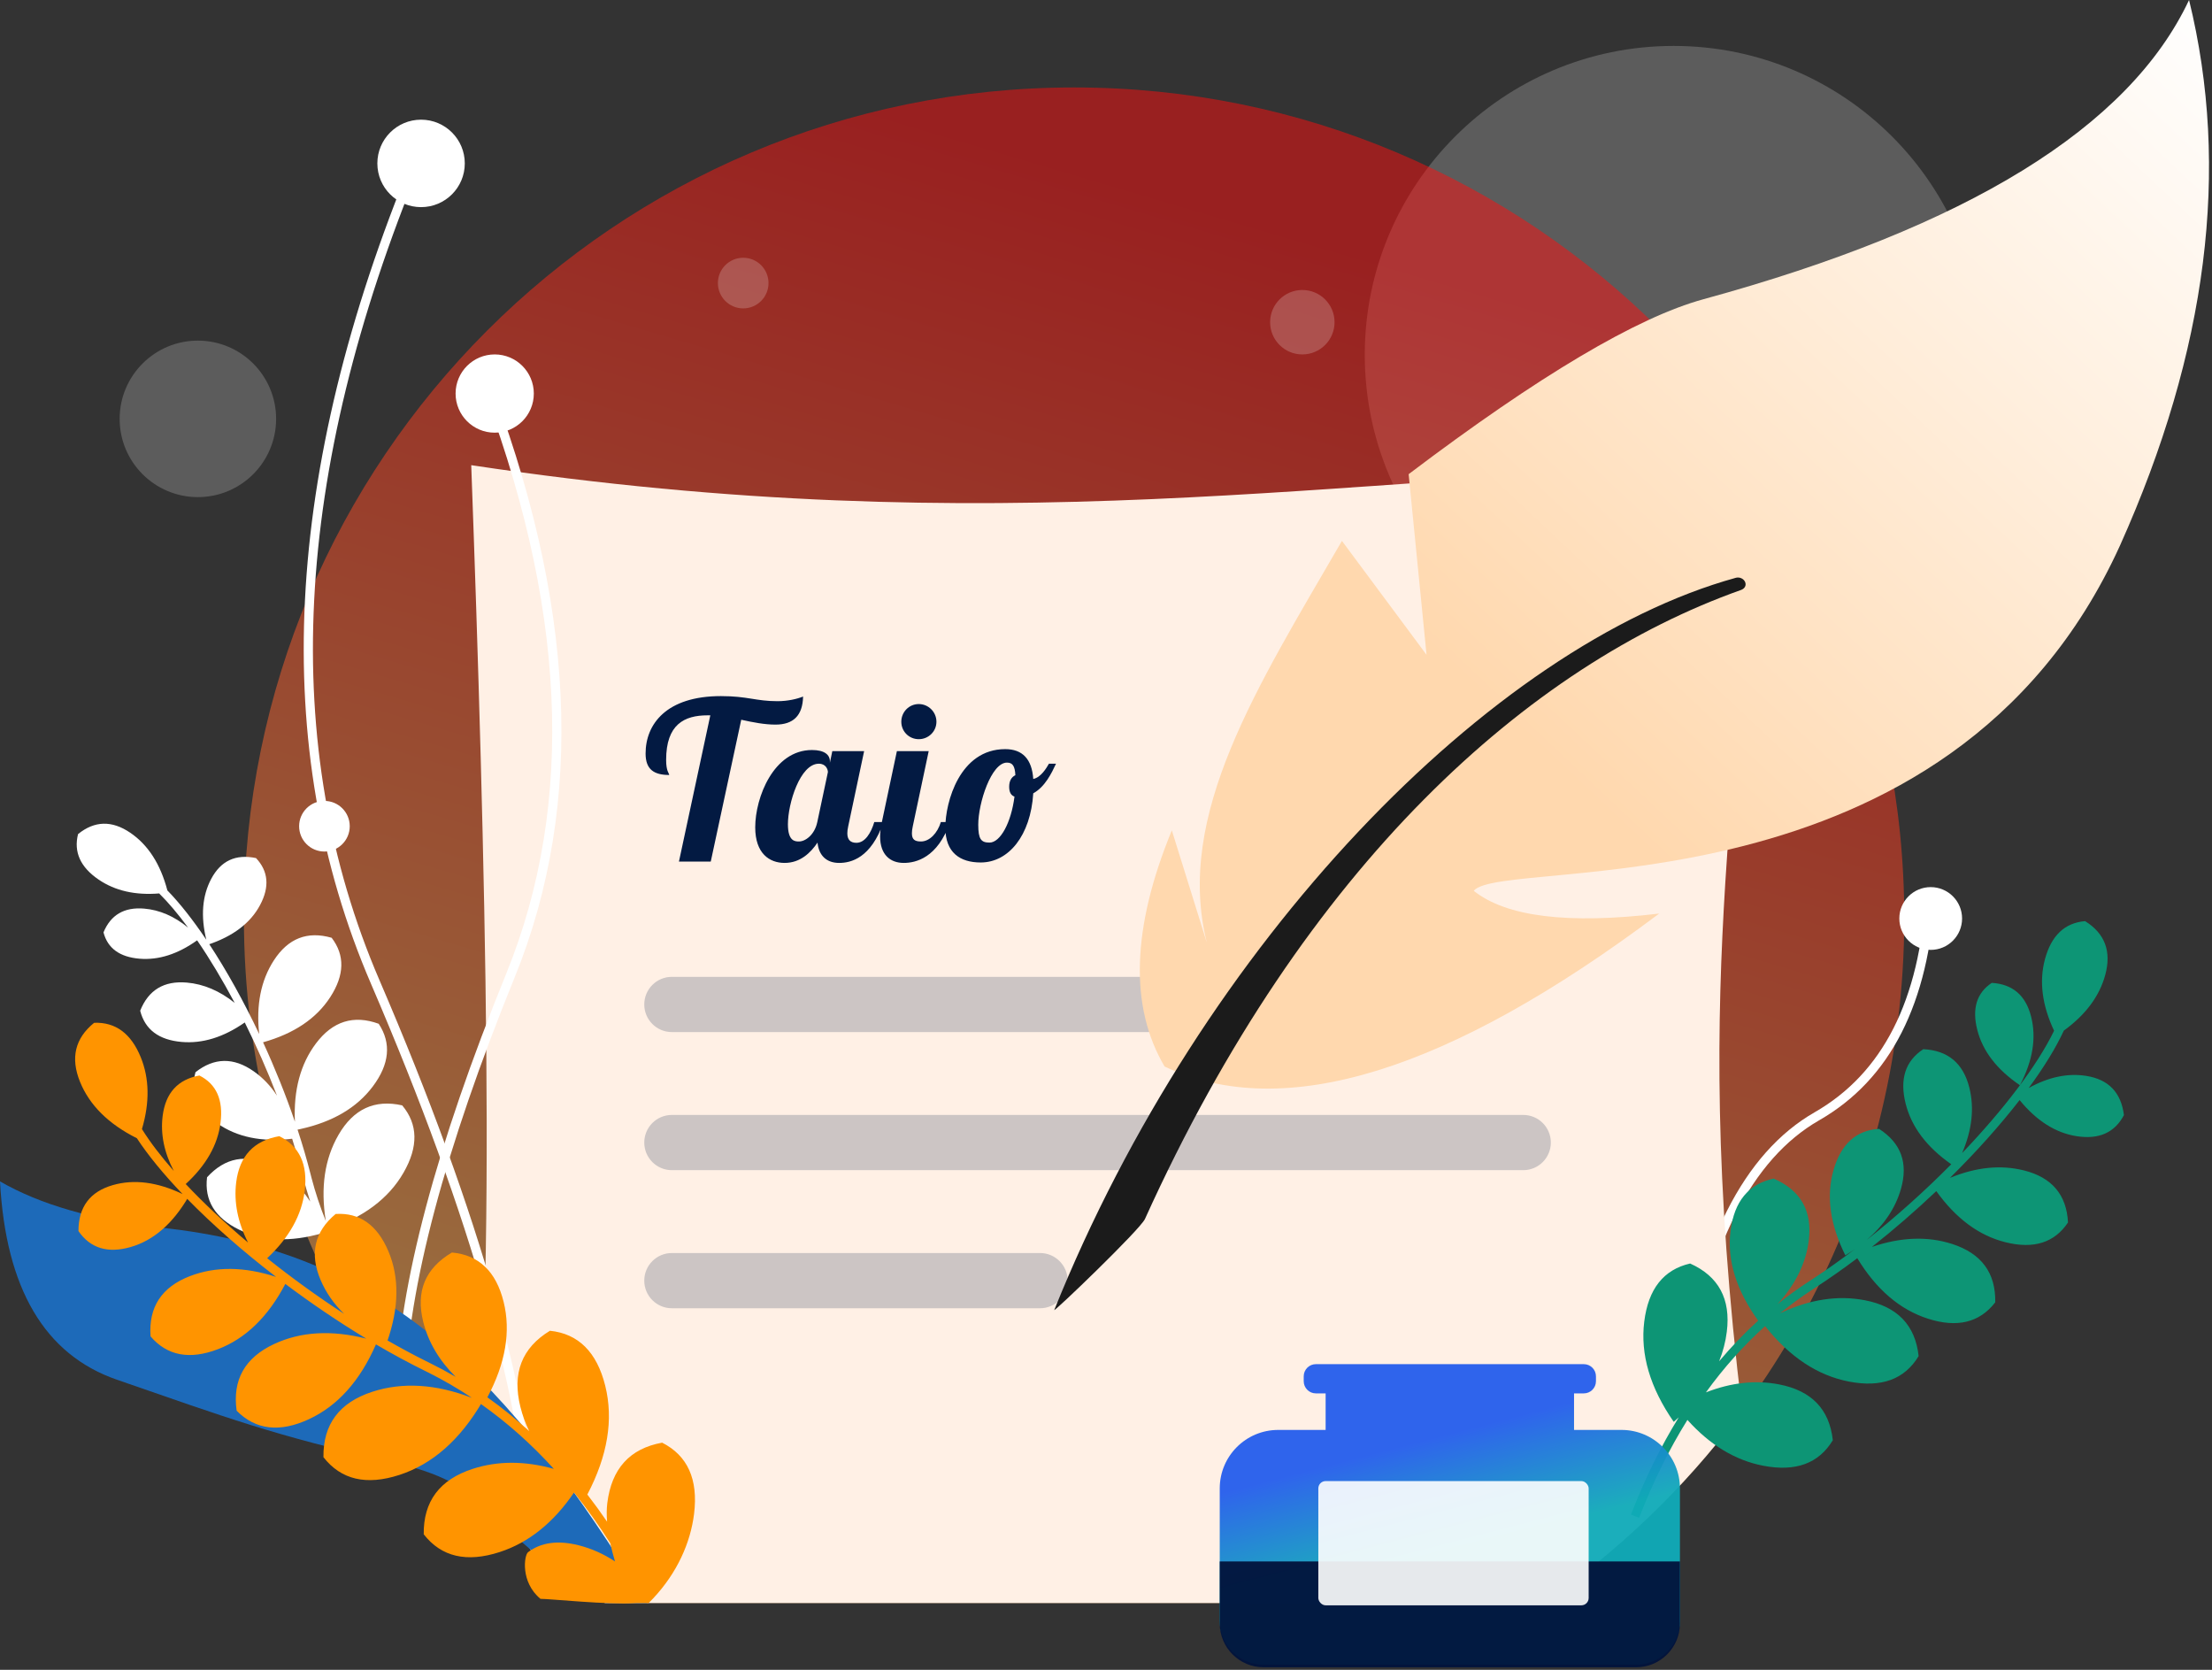 <?xml version="1.0" encoding="UTF-8"?>
<svg width="530px" height="400px" viewBox="0 0 530 400" version="1.1" xmlns="http://www.w3.org/2000/svg" xmlns:xlink="http://www.w3.org/1999/xlink">
    <rect x="0" y="0" width="530" height="400" fill="#333333" stroke="none"/>
    <!-- Generator: Sketch 60.1 (88133) - https://sketch.com -->
    <title>banner</title>
    <desc>Created with Sketch.</desc>
    <defs>
        <linearGradient x1="70.185%" y1="12.008%" x2="44.597%" y2="91.64%" id="linearGradient-1">
            <stop stop-color="#FF0E0E" offset="0%"></stop>
            <stop stop-color="#FFA64A" offset="100%"></stop>
        </linearGradient>
        <linearGradient x1="98.254%" y1="0%" x2="36.772%" y2="66.661%" id="linearGradient-2">
            <stop stop-color="#FFFFFF" offset="0%"></stop>
            <stop stop-color="#FFD8AE" offset="100%"></stop>
        </linearGradient>
        <linearGradient x1="36.512%" y1="28.687%" x2="50%" y2="62.548%" id="linearGradient-3">
            <stop stop-color="#245DEC" offset="0%"></stop>
            <stop stop-color="#0FABB8" offset="100%"></stop>
        </linearGradient>
    </defs>
    <g id="页面-1" stroke="none" stroke-width="1" fill="none" fill-rule="evenodd">
        <g id="桌面端-HD" transform="translate(-739, -173)">
            <g id="banner" transform="translate(739, 173)">
                <circle id="椭圆形备份-19" fill="#FFFFFF" opacity="0.2" cx="47.413" cy="100.339" r="18.745"></circle>
                <circle id="椭圆形备份-21" fill="#FFFFFF" opacity="0.2" cx="401" cy="85" r="74"></circle>
                <path d="M257.353,20.95 C367.21,20.95 456.266,110.007 456.266,219.863 C456.266,288.011 421.996,348.155 369.75,384 L144.955,384 C92.709,348.155 58.439,288.011 58.439,219.863 C58.439,110.007 147.496,20.95 257.353,20.95 Z" id="路径" fill="url(#linearGradient-1)" opacity="0.5"></path>
                <path d="M403.01,331.339 C407.918,298.26 418.701,276.943 435.359,267.387 C452.017,257.831 461.081,240.005 462.551,213.909" id="路径-47备份" stroke="#FFFFFF" stroke-width="2.205" stroke-linecap="round"></path>
                <path d="M417.344,111.43 C420.268,188.143 403.825,225.878 417.453,338.274 C417.071,338.562 416.732,338.9 416.439,339.29 C403.419,356.606 387.638,371.728 369.749,384.001 L144.956,384.001 C133.366,376.049 122.66,366.902 113.017,356.736 C119.227,314.656 116.189,200.945 112.909,111.43 C239.865,130.538 319.311,114.014 417.344,111.43 Z" id="路径" fill="#FFF0E5"></path>
                <path d="M127.927,370.482 C126.824,336.659 114.144,291.561 89.886,235.189 C65.628,178.817 68.936,113.285 99.81,38.592" id="路径-47" stroke="#FFFFFF" stroke-width="2.205" stroke-linecap="round"></path>
                <path d="M133.418,332.993 C132.653,308.159 123.858,275.048 107.033,233.658 C90.208,192.269 92.502,144.154 113.916,89.313" id="路径-47" stroke="#FFFFFF" stroke-width="2.205" stroke-linecap="round" transform="translate(114.673, 211.153) scale(-1, 1) translate(-114.673, -211.153) "></path>
                <path d="M386.9,227.547 C391.784,227.36 395.33,229.974 397.539,235.387 C399.615,240.477 399.594,246.249 397.473,252.703 C402.482,260.466 411.705,269.931 422.912,279.102 C419.877,273.889 418.668,268.779 419.286,263.772 C420.026,257.77 423.304,254.27 429.12,253.27 C433.719,255.542 435.648,259.679 434.907,265.681 C434.205,271.376 431.178,276.63 425.826,281.444 C432.778,286.936 440.383,292.259 448.151,296.976 C443.601,293.956 440.394,290.262 438.531,285.893 C435.987,279.929 437.132,274.938 441.966,270.921 C447.435,270.586 451.441,273.4 453.984,279.364 C456.527,285.328 456.423,292.21 453.671,300.012 C452.82,299.623 452.001,299.219 451.214,298.798 C454.819,300.901 458.445,302.861 462.044,304.637 L462.884,305.048 C465.743,306.437 468.527,307.967 471.235,309.636 C466.365,305.454 463.265,300.709 461.935,295.401 C460.203,288.486 462.383,283.241 468.475,279.668 C474.6,280.21 478.528,283.938 480.261,290.853 C481.993,297.768 480.622,305.245 476.147,313.283 L476.308,312.988 C479.945,315.558 483.436,318.4 486.783,321.512 C485.579,319.338 484.681,317.066 484.088,314.696 C482.172,307.047 484.417,301.288 490.823,297.418 C497.312,298.088 501.515,302.247 503.431,309.895 C505.347,317.544 503.985,325.775 499.344,334.589 C498.894,334.283 498.454,333.974 498.023,333.662 C503.006,339.883 507.589,346.848 511.772,354.556 L512.228,355.402 L510.37,356.374 C506.027,348.261 501.248,340.978 496.033,334.526 C491.393,341.168 485.835,345.535 479.36,347.629 C471.828,350.065 466.057,348.721 462.048,343.598 C461.95,336.14 465.668,331.193 473.2,328.757 C478.651,326.994 484.527,326.915 490.829,328.519 C485.852,323.165 480.517,318.491 474.824,314.495 C469.869,322.569 463.759,327.78 456.495,330.129 C448.963,332.565 443.192,331.222 439.182,326.099 C439.085,318.641 442.802,313.694 450.334,311.258 C456.618,309.226 463.468,309.431 470.883,311.873 C468.219,310.197 465.482,308.661 462.67,307.265 L461.957,306.915 C458.292,305.134 454.596,303.16 450.918,301.038 C447.306,309.023 442.307,314.497 435.921,317.462 C429.235,320.565 423.725,319.931 419.393,315.56 C418.404,308.573 421.253,303.528 427.939,300.424 C433.531,297.829 439.921,297.282 447.109,298.782 C441.307,295.264 435.594,291.408 430.168,287.393 C426.279,294.52 421.276,299.251 415.163,301.587 C408.681,304.064 403.546,303.1 399.76,298.695 C399.285,292.05 402.288,287.489 408.77,285.012 C414.096,282.977 420.016,282.855 426.531,284.645 C419.517,279.232 413.086,273.608 407.698,268.182 C404.259,273.618 400.096,277.032 395.21,278.427 C389.996,279.915 386.034,278.705 383.324,274.799 C383.334,269.336 385.947,265.86 391.161,264.372 C395.471,263.142 400.141,263.541 405.171,265.57 C400.965,261.103 397.536,256.819 395.156,252.957 C389.499,249.828 385.673,245.82 383.679,240.932 C381.471,235.519 382.545,231.057 386.9,227.547 Z M410.897,239.503 C414.771,241.448 416.377,245.028 415.715,250.242 C415.054,255.457 412.212,260.262 407.19,264.658 C403.416,259.218 401.86,253.891 402.522,248.677 C403.184,243.463 405.975,240.404 410.897,239.503 Z" id="形状结合备份" fill="#0D9575" transform="translate(447.396, 291.956) scale(-1, 1) rotate(7) translate(-447.396, -291.956) "></path>
                <g id="编组-4" transform="translate(154.366, 166.265)" fill="#031A42">
                    <path d="M15.932,40.126 L23.236,6.148 C26.094,6.783 28.846,7.312 31.44,7.312 C35.674,7.312 37.95,5.195 38.055,0.591 C36.626,1.173 34.351,1.702 31.916,1.702 C26.729,1.702 24.771,0.485 18.367,0.485 C5.294,0.485 0.319,7.207 0.319,14.246 C0.319,18.056 2.33,19.379 5.982,19.379 C5.929,18.903 5.241,18.48 5.241,15.781 C5.241,7.259 9.581,5.089 15.191,5.089 L15.827,5.089 L8.311,40.126 L15.932,40.126 Z M46.7,40.444 C49.558,40.444 54.321,39.28 57.338,30.653 L55.115,30.653 C54.321,33.299 52.892,35.628 50.828,35.628 C49.346,35.628 48.658,34.834 48.658,33.352 C48.658,32.876 48.711,32.346 48.87,31.658 L52.681,13.663 L45.059,13.663 L44.477,16.469 L44.477,16.098 C44.477,14.563 43.207,13.399 40.19,13.399 C30.981,13.399 26.588,24.778 26.588,31.923 C26.588,38.221 30.028,40.444 33.627,40.444 C37.385,40.444 39.873,38.009 41.513,35.575 C41.831,38.75 43.736,40.444 46.7,40.444 Z M37.067,35.31 C36.115,35.31 34.421,35.257 34.421,31.182 C34.421,26.207 37.332,16.68 41.831,16.68 C43.524,16.68 44.001,18.056 44.001,18.691 L41.46,30.653 C40.825,33.722 38.602,35.31 37.067,35.31 Z M65.771,10.805 C68.1,10.805 70.005,8.953 70.005,6.624 C70.005,4.296 68.1,2.39 65.771,2.39 C63.442,2.39 61.59,4.296 61.59,6.624 C61.59,8.953 63.442,10.805 65.771,10.805 Z M62.172,40.444 C65.03,40.444 70.27,39.28 73.287,30.653 L71.064,30.653 C70.27,33.299 68.364,35.31 66.3,35.31 C64.818,35.31 64.13,34.834 64.13,33.352 C64.13,32.876 64.183,32.346 64.342,31.658 L68.153,13.663 L60.531,13.663 L56.932,30.653 C56.668,31.923 56.509,33.087 56.509,34.093 C56.509,38.539 58.996,40.444 62.172,40.444 Z M80.608,40.338 C87.277,40.338 92.569,33.934 93.204,23.772 C96.009,22.237 97.597,18.956 98.656,16.68 L96.962,16.68 C96.38,17.686 95.057,19.962 93.204,20.332 C92.887,15.622 90.664,13.187 86.483,13.187 C75.58,13.187 72.14,25.889 72.14,31.976 C72.14,38.009 75.686,40.338 80.608,40.338 Z M82.725,35.575 C80.714,35.575 80.026,34.781 80.026,31.288 C80.026,26.101 83.148,16.416 86.906,16.416 C88.229,16.416 88.811,17.21 88.917,19.432 C88.018,19.856 87.435,20.756 87.435,22.185 C87.435,23.508 87.859,24.249 88.706,24.566 C87.912,30.812 85.318,35.575 82.725,35.575 Z" id="Taio" fill-rule="nonzero"></path>
                    <path d="M94.827,133.893 C98.481,133.893 101.443,136.855 101.443,140.508 C101.443,144.162 98.481,147.124 94.827,147.124 L6.617,147.124 C2.964,147.124 0.002,144.162 0.002,140.508 C0.002,136.855 2.964,133.893 6.617,133.893 L94.827,133.893 Z M210.603,100.814 C214.257,100.814 217.219,103.776 217.219,107.43 C217.219,111.083 214.257,114.045 210.603,114.045 L6.617,114.045 C2.964,114.045 0.002,111.083 0.002,107.43 C0.002,103.776 2.964,100.814 6.617,100.814 L210.603,100.814 Z M172.011,67.735 C175.665,67.735 178.627,70.697 178.627,74.351 C178.627,78.005 175.665,80.967 172.011,80.967 L6.617,80.967 C2.964,80.967 0.002,78.005 0.002,74.351 C0.002,70.697 2.964,67.735 6.617,67.735 L172.011,67.735 Z" id="形状结合" opacity="0.2"></path>
                </g>
                <g id="编组-5" transform="translate(251.8, 0)">
                    <path d="M27.238,255.486 C18.785,241.152 19.363,222.293 28.972,198.91 L37.374,225.858 C29.659,195.254 49.509,164.473 69.73,129.569 L90.002,156.857 L85.714,113.585 C116.902,89.992 140.456,76.021 156.375,71.671 C219.592,54.396 258.368,30.506 272.702,0 C282.626,40.43 277.113,83.983 256.163,130.661 C215.23,220.713 108.287,204.962 101.307,213.384 C109.104,219.621 123.918,221.44 145.748,218.841 C95.302,256.727 55.799,268.942 27.238,255.486 Z" id="路径-16" fill="url(#linearGradient-2)"></path>
                    <path d="M164.116,138.407 C165,138.163 165.993,138.618 166.335,139.424 C166.676,140.229 166.244,141.008 165.352,141.325 C114.638,159.313 61.02,206.99 22.532,292.005 C21.39,294.529 0.491,314.583 0.805,313.802 C36.294,225.688 105.376,154.633 164.116,138.407 Z" id="路径" fill="#1B1B1B" fill-rule="nonzero"></path>
                </g>
                <circle id="椭圆形" fill="#FFFFFF" cx="100.89" cy="39.143" r="10.475"></circle>
                <circle id="椭圆形备份-2" fill="#FFFFFF" cx="118.532" cy="94.274" r="9.372"></circle>
                <circle id="椭圆形备份-17" fill="#FFFFFF" cx="462.601" cy="220.024" r="7.518"></circle>
                <circle id="椭圆形备份" fill="#FFFFFF" cx="77.735" cy="197.921" r="6.064"></circle>
                <path d="M18.704,199.804 C17.617,204.102 19.269,207.742 23.66,210.723 C27.583,213.386 32.409,214.485 38.139,214.02 C40.374,216.231 42.709,219.003 45.074,222.213 C41.751,219.483 38.234,217.963 34.524,217.653 C29.768,217.255 26.526,219.155 24.797,223.351 C25.794,227.155 28.67,229.256 33.426,229.653 C37.984,230.034 42.586,228.567 47.231,225.253 C50.266,229.675 53.314,234.754 56.23,240.236 C52.606,237.345 48.786,235.724 44.769,235.375 C39.299,234.899 35.572,237.146 33.587,242.116 C34.738,246.625 38.049,249.118 43.519,249.594 C48.517,250.029 53.559,248.474 58.645,244.93 C61.433,250.53 64.053,256.454 66.366,262.459 C64.833,260.105 62.973,258.16 60.786,256.624 C55.969,253.242 51.321,253.315 46.841,256.845 C45.512,261.634 47.256,265.719 52.073,269.101 C56.76,272.392 62.692,273.623 69.869,272.795 L70,272.778 C70.887,275.565 71.692,278.341 72.399,281.08 L72.609,281.903 C73.112,283.899 73.686,285.874 74.33,287.828 C71.753,283.905 68.581,281.023 64.817,279.183 C59.002,276.341 53.933,277.285 49.61,282.015 C48.937,287.551 51.507,291.74 57.322,294.582 C62.943,297.33 69.578,297.603 77.225,295.402 C83.432,309.621 93.603,322.712 107.725,334.669 L108.396,335.234 L109.617,333.772 C95.281,321.775 85.034,308.65 78.863,294.39 L78.441,294.534 C87.021,291.675 93.102,287.134 96.686,280.912 C100.269,274.69 100.165,269.316 96.371,264.792 C89.765,263.298 84.671,265.662 81.087,271.884 C77.782,277.623 76.775,284.491 78.066,292.488 C76.696,289.101 75.552,285.65 74.634,282.135 L74.455,281.437 C73.557,277.871 72.494,274.241 71.296,270.6 L71.998,270.452 C79.722,268.748 85.494,265.353 89.315,260.268 C93.332,254.922 93.808,249.915 90.743,245.246 C84.724,243.05 79.706,244.625 75.689,249.971 C71.993,254.89 70.316,261.133 70.659,268.701 C68.467,262.278 65.871,255.843 63.032,249.68 C70.437,247.602 75.803,243.993 79.131,238.855 C82.553,233.572 82.665,228.835 79.467,224.644 C73.655,222.968 69.038,224.772 65.616,230.055 C62.509,234.852 61.339,240.734 62.106,247.701 C58.38,239.827 54.278,232.455 50.149,226.186 L49.746,226.323 C55.826,224.307 60.019,221.126 62.324,216.781 C64.629,212.437 64.302,208.693 61.343,205.552 C56.49,204.53 52.91,206.191 50.605,210.536 C48.453,214.593 48.061,219.448 49.428,225.104 C46.272,220.412 43.111,216.385 40.101,213.294 C38.447,206.986 35.479,202.38 31.199,199.474 C26.808,196.493 22.643,196.603 18.704,199.804 Z" id="路径" fill="#FFFFFF"></path>
                <circle id="椭圆形备份-15" fill="#FFFFFF" opacity="0.2" cx="312.043" cy="77.184" r="7.718"></circle>
                <circle id="椭圆形备份-16" fill="#FFFFFF" opacity="0.2" cx="178.074" cy="67.811" r="6.064"></circle>
                <path d="M155,384 C121.602,329.849 92.948,299.694 38.041,294.026 C22.236,292.189 9.556,288.513 0,283 C1.371,308.679 10.704,324.513 28,330.5 C53.944,339.481 66,344 93,350 C120,356 112,363.5 145,384 C149.901,383.992 148.001,383.947 155,384 Z" id="路径-48" fill="#1D6AB9"></path>
                <path d="M22.555,245.01 C27.688,244.813 31.415,247.572 33.735,253.287 C35.799,258.37 35.891,264.097 34.01,270.467 C35.944,273.579 38.531,276.961 41.637,280.493 C39.315,276.028 38.427,271.637 38.972,267.319 C39.668,261.813 42.601,258.585 47.774,257.632 C51.845,259.686 53.532,263.466 52.837,268.971 C52.17,274.257 49.39,279.145 44.499,283.634 C48.791,288.193 53.853,292.94 59.423,297.637 C56.956,292.757 56.011,287.964 56.589,283.256 C57.367,276.919 60.812,273.223 66.924,272.168 C71.756,274.567 73.784,278.935 73.005,285.272 C72.292,291.084 69.295,296.462 64.016,301.405 C69.812,306.038 76.044,310.558 82.451,314.732 C79.97,312.328 78.091,309.621 76.813,306.611 C74.14,300.315 75.344,295.045 80.423,290.803 C86.17,290.45 90.38,293.421 93.053,299.718 C95.726,306.015 95.616,313.281 92.723,321.518 L92.864,321.109 C95.929,322.865 99.002,324.517 102.056,326.04 L102.937,326.476 C105.055,327.517 107.133,328.631 109.173,329.82 C105.201,325.871 102.613,321.481 101.409,316.65 C99.588,309.349 101.879,303.812 108.281,300.039 C114.718,300.611 118.846,304.547 120.666,311.848 C122.429,318.918 121.134,326.544 116.78,334.725 C120.242,337.185 123.58,339.881 126.793,342.812 C125.887,340.948 125.186,339.017 124.688,337.021 C122.675,328.946 125.034,322.865 131.766,318.779 C138.586,319.486 143.002,323.878 145.016,331.953 C147.029,340.028 145.597,348.719 140.721,358.024 L140.729,358.01 C142.346,360.101 143.922,362.268 145.458,364.513 C145.334,362.922 145.342,361.425 145.507,360.081 C146.521,351.821 150.903,346.989 158.652,345.587 C164.765,348.691 167.315,354.374 166.3,362.634 C165.447,369.587 162.235,376.767 156.522,382.866 C156.522,382.867 156.523,382.869 156.525,382.871 L156.51,382.878 C156.156,383.256 155.791,383.63 155.417,384 L155.417,384 L152.485,384 L152.185,384.022 C145.558,384.453 131.96,383 129.5,383 C124.642,378.988 125.594,372.528 126.523,371.824 C129.62,369.477 133.642,368.921 138.591,370.154 C141.685,370.926 144.607,372.221 147.356,374.039 C146.918,372.59 146.538,371.127 146.231,369.685 C143.474,365.361 140.577,361.308 137.54,357.526 C132.604,364.78 126.664,369.536 119.72,371.792 C111.805,374.363 105.74,372.945 101.527,367.536 C101.425,359.662 105.331,354.439 113.246,351.867 C119.243,349.919 125.729,349.918 132.705,351.866 C127.291,345.908 121.469,340.732 115.24,336.338 L115.525,335.858 C110.218,344.925 103.606,350.744 95.691,353.316 C87.776,355.888 81.712,354.469 77.498,349.061 C77.396,341.186 81.302,335.963 89.217,333.391 C96.453,331.04 104.402,331.525 113.064,334.846 C109.728,332.622 106.277,330.616 102.713,328.827 L101.965,328.456 C98.018,326.517 94.037,324.363 90.078,322.044 C86.265,330.777 80.929,336.743 74.07,339.941 C67.044,343.218 61.255,342.548 56.702,337.933 C55.663,330.556 58.657,325.23 65.683,321.954 C72.057,318.981 79.419,318.553 87.766,320.669 C81.116,316.66 74.56,312.21 68.364,307.562 C64.229,315.44 58.86,320.646 52.256,323.181 C45.444,325.796 40.049,324.778 36.07,320.127 C35.571,313.111 38.727,308.296 45.539,305.681 C51.661,303.331 58.531,303.397 66.149,305.879 C58.185,299.759 50.891,293.35 44.86,287.187 L45.132,286.729 C41.382,293.157 36.768,297.157 31.288,298.728 C25.809,300.299 21.645,299.023 18.798,294.898 C18.809,289.13 21.554,285.461 27.033,283.889 C32.125,282.429 37.694,283.143 43.741,286.031 C39.237,281.33 35.5,276.793 32.796,272.663 C25.987,269.25 21.445,264.743 19.171,259.142 C16.851,253.427 17.979,248.716 22.555,245.01 Z" id="形状结合" fill="#FF9400"></path>
                <g id="编组-10" transform="translate(292, 326)">
                    <path d="M25.623,7.781 L23.29,7.782 C21.678,7.782 20.372,6.476 20.372,4.864 L20.372,3.697 C20.372,2.086 21.678,0.779 23.29,0.779 L87.479,0.779 C89.09,0.779 90.397,2.086 90.397,3.697 L90.397,4.864 C90.397,6.476 89.09,7.782 87.479,7.782 L85.144,7.781 L85.145,16.535 L96.511,16.535 C104.245,16.535 110.516,22.805 110.516,30.54 L110.516,62.265 C110.516,68.066 105.813,72.769 100.012,72.769 L10.757,72.769 C4.956,72.769 0.253,68.066 0.253,62.265 L0.253,30.54 C0.253,22.805 6.523,16.535 14.258,16.535 L25.624,16.535 L25.623,7.781 Z" id="形状结合" fill="url(#linearGradient-3)" opacity="0.95"></path>
                    <path d="M0.253,48.036 L110.516,48.036 L110.516,62.892 C110.516,68.694 105.813,73.396 100.012,73.396 L10.757,73.396 C4.956,73.396 0.253,68.694 0.253,62.892 L0.253,48.036 L0.253,48.036 Z" id="矩形" fill="#02133C" opacity="0.95"></path>
                    <rect id="矩形" fill="#FFFFFF" opacity="0.9" x="23.873" y="28.789" width="64.773" height="29.761" rx="1.751"></rect>
                </g>
            </g>
        </g>
    </g>
</svg>